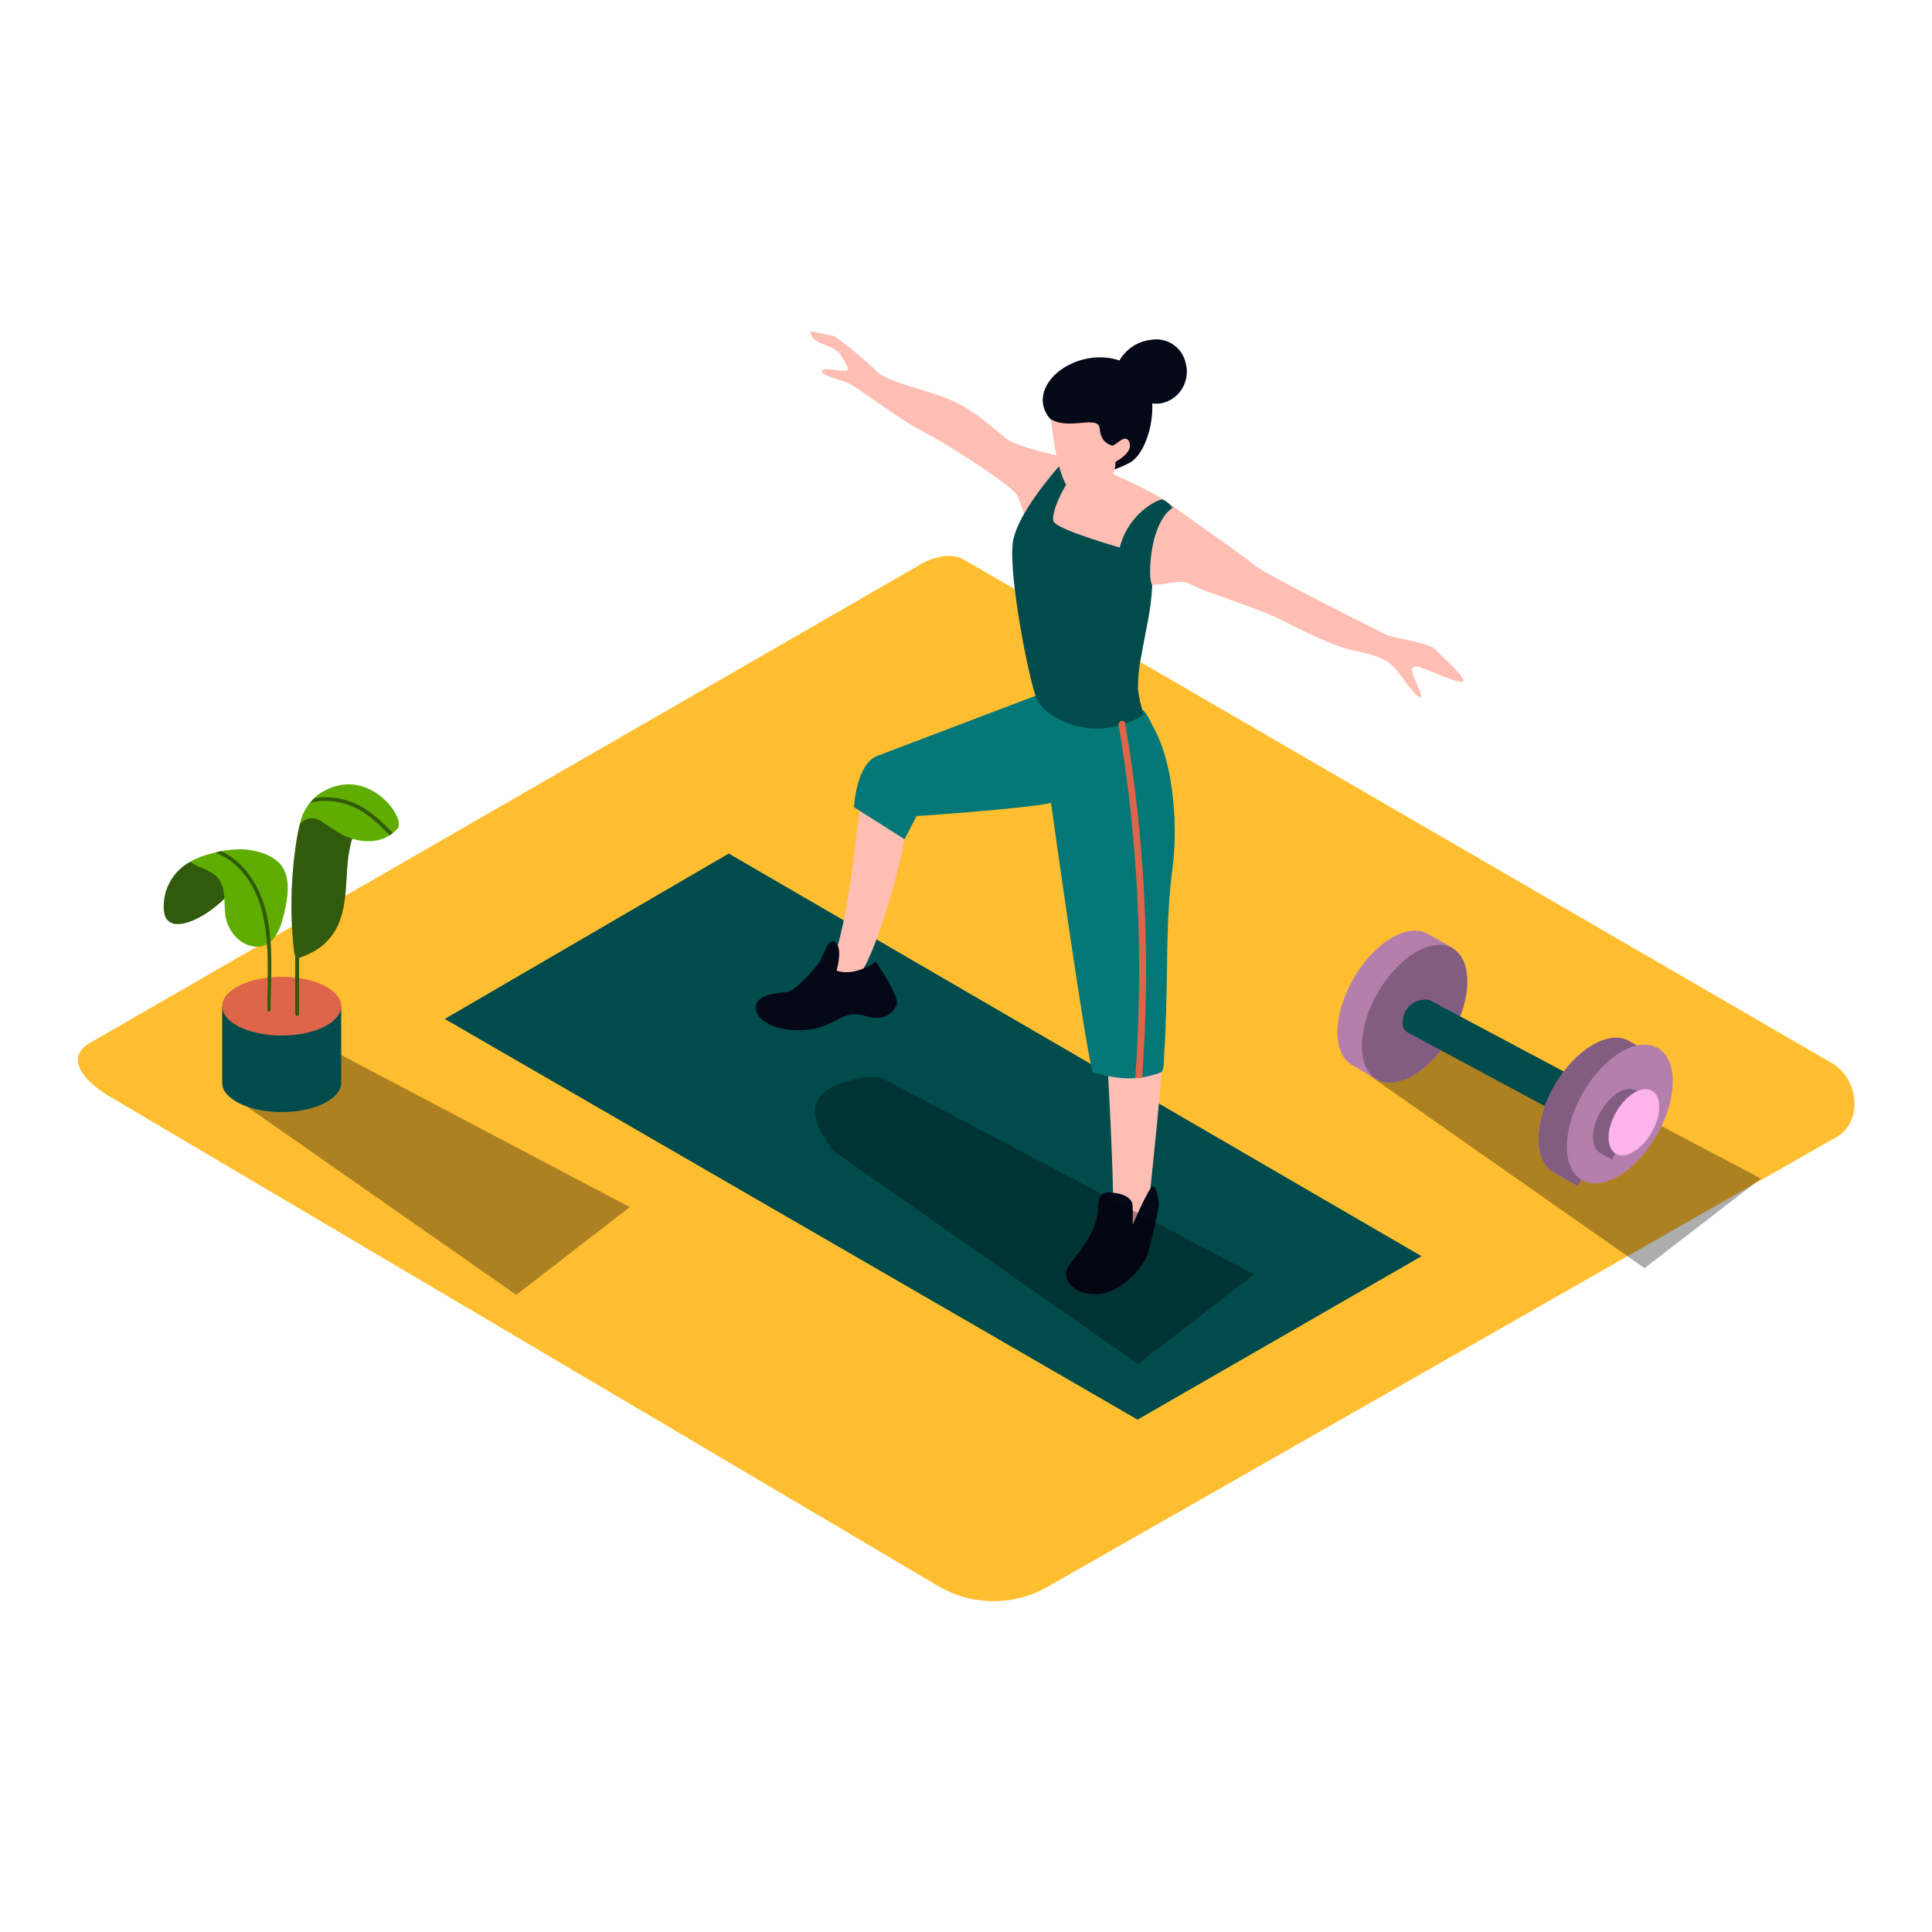 <?xml version="1.0" encoding="UTF-8"?>
<svg xmlns="http://www.w3.org/2000/svg" xmlns:xlink="http://www.w3.org/1999/xlink" width="500px" height="500px" viewBox="0 0 500 500" version="1.1">
<defs>
<filter id="alpha" filterUnits="objectBoundingBox" x="0%" y="0%" width="100%" height="100%">
  <feColorMatrix type="matrix" in="SourceGraphic" values="0 0 0 0 1 0 0 0 0 1 0 0 0 0 1 0 0 0 1 0"/>
</filter>
<mask id="mask0">
  <g filter="url(#alpha)">
<rect x="0" y="0" width="500" height="500" style="fill:rgb(0%,0%,0%);fill-opacity:0.322;stroke:none;"/>
  </g>
</mask>
<clipPath id="clip1">
  <rect x="0" y="0" width="500" height="500"/>
</clipPath>
<g id="surface5" clip-path="url(#clip1)">
<path style=" stroke:none;fill-rule:nonzero;fill:rgb(0%,0%,0%);fill-opacity:1;" d="M 370.5 260 C 362.898 264.398 355.398 269 348.102 273.898 L 425.602 328.199 L 455.699 305 Z M 370.5 260 "/>
</g>
<mask id="mask1">
  <g filter="url(#alpha)">
<rect x="0" y="0" width="500" height="500" style="fill:rgb(0%,0%,0%);fill-opacity:0.302;stroke:none;"/>
  </g>
</mask>
<clipPath id="clip2">
  <rect x="0" y="0" width="500" height="500"/>
</clipPath>
<g id="surface8" clip-path="url(#clip2)">
<path style=" stroke:none;fill-rule:nonzero;fill:rgb(1.961%,3.137%,9.02%);fill-opacity:1;" d="M 375.898 245.301 L 369.602 241.699 C 364.398 238.699 355.699 243.801 350.301 253.199 C 344.898 262.602 344.699 272.699 350 275.699 L 356.301 279.301 L 358.801 275.102 C 362.602 273.102 366.5 269.301 369.398 264.199 C 372.301 259.102 373.699 253.801 373.5 249.602 Z M 375.898 245.301 "/>
</g>
<mask id="mask2">
  <g filter="url(#alpha)">
<rect x="0" y="0" width="500" height="500" style="fill:rgb(0%,0%,0%);fill-opacity:0.502;stroke:none;"/>
  </g>
</mask>
<clipPath id="clip3">
  <rect x="0" y="0" width="500" height="500"/>
</clipPath>
<g id="surface11" clip-path="url(#clip3)">
<path style=" stroke:none;fill-rule:nonzero;fill:rgb(1.961%,3.137%,9.02%);fill-opacity:1;" d="M 375.891 245.375 C 370.629 242.336 361.977 247.473 356.562 256.848 C 351.152 266.223 351.027 276.281 356.289 279.32 C 361.551 282.359 370.203 277.223 375.617 267.848 C 381.027 258.473 381.152 248.41 375.891 245.375 Z M 375.891 245.375 "/>
</g>
<mask id="mask3">
  <g filter="url(#alpha)">
<rect x="0" y="0" width="500" height="500" style="fill:rgb(0%,0%,0%);fill-opacity:0.502;stroke:none;"/>
  </g>
</mask>
<clipPath id="clip4">
  <rect x="0" y="0" width="500" height="500"/>
</clipPath>
<g id="surface14" clip-path="url(#clip4)">
<path style=" stroke:none;fill-rule:nonzero;fill:rgb(1.961%,3.137%,9.02%);fill-opacity:1;" d="M 427.898 273 L 421.602 269.398 C 416.398 266.398 407.699 271.5 402.301 280.898 C 396.898 290.301 396.699 300.398 402 303.398 L 408.301 307 L 410.801 302.801 C 414.602 300.801 418.5 297 421.398 291.898 C 424.301 286.801 425.699 281.5 425.5 277.301 Z M 427.898 273 "/>
</g>
<mask id="mask4">
  <g filter="url(#alpha)">
<rect x="0" y="0" width="500" height="500" style="fill:rgb(0%,0%,0%);fill-opacity:0.302;stroke:none;"/>
  </g>
</mask>
<clipPath id="clip5">
  <rect x="0" y="0" width="500" height="500"/>
</clipPath>
<g id="surface17" clip-path="url(#clip5)">
<path style=" stroke:none;fill-rule:nonzero;fill:rgb(1.961%,3.137%,9.02%);fill-opacity:1;" d="M 429.039 271.223 C 423.773 268.195 415.109 273.387 409.688 282.82 C 404.266 292.254 404.141 302.355 409.406 305.383 C 414.676 308.41 423.34 303.215 428.762 293.781 C 434.184 284.348 434.309 274.25 429.039 271.223 Z M 429.039 271.223 "/>
</g>
<mask id="mask5">
  <g filter="url(#alpha)">
<rect x="0" y="0" width="500" height="500" style="fill:rgb(0%,0%,0%);fill-opacity:0.502;stroke:none;"/>
  </g>
</mask>
<clipPath id="clip6">
  <rect x="0" y="0" width="500" height="500"/>
</clipPath>
<g id="surface20" clip-path="url(#clip6)">
<path style=" stroke:none;fill-rule:nonzero;fill:rgb(1.961%,3.137%,9.02%);fill-opacity:1;" d="M 426.398 283.898 L 423.398 282.199 C 420.898 280.699 416.801 283.199 414.199 287.699 C 411.602 292.199 411.602 297 414.102 298.398 L 417.102 300.102 L 418.301 298.102 C 422.5 295.5 425.199 290.898 425.301 285.898 Z M 426.398 283.898 "/>
</g>
<mask id="mask6">
  <g filter="url(#alpha)">
<rect x="0" y="0" width="500" height="500" style="fill:rgb(0%,0%,0%);fill-opacity:0.322;stroke:none;"/>
  </g>
</mask>
<clipPath id="clip7">
  <rect x="0" y="0" width="500" height="500"/>
</clipPath>
<g id="surface23" clip-path="url(#clip7)">
<path style=" stroke:none;fill-rule:nonzero;fill:rgb(0%,0%,0%);fill-opacity:1;" d="M 79.5 268.398 C 72 272.699 64.699 277.199 57.602 282 L 133.602 335.102 L 163 312.398 Z M 79.5 268.398 "/>
</g>
<mask id="mask7">
  <g filter="url(#alpha)">
<rect x="0" y="0" width="500" height="500" style="fill:rgb(0%,0%,0%);fill-opacity:0.502;stroke:none;"/>
  </g>
</mask>
<clipPath id="clip8">
  <rect x="0" y="0" width="500" height="500"/>
</clipPath>
<g id="surface26" clip-path="url(#clip8)">
<path style=" stroke:none;fill-rule:nonzero;fill:rgb(1.961%,3.137%,9.02%);fill-opacity:1;" d="M 90.199 216.199 C 87 214.898 82.5 210.5 78.5 210.602 C 77 214.301 76.602 218.5 76.102 222.301 C 75.398 228.801 75.199 235.301 75.699 241.801 C 75.801 243.199 75.898 244.699 76.102 246.102 C 76.102 246.5 76.199 246.898 76.398 247.301 L 76.398 262.398 C 76.398 262.699 76.602 262.898 76.898 262.898 C 77.199 262.898 77.398 262.699 77.398 262.398 L 77.398 247.898 C 78.898 247.398 80.398 246.699 81.801 245.898 C 84.699 244.102 86.898 241.301 88 238.102 C 90.5 231.199 88.898 223.5 91.301 216.602 C 90.801 216.5 90.5 216.398 90.199 216.199 Z M 90.199 216.199 "/>
</g>
<mask id="mask8">
  <g filter="url(#alpha)">
<rect x="0" y="0" width="500" height="500" style="fill:rgb(0%,0%,0%);fill-opacity:0.502;stroke:none;"/>
  </g>
</mask>
<clipPath id="clip9">
  <rect x="0" y="0" width="500" height="500"/>
</clipPath>
<g id="surface29" clip-path="url(#clip9)">
<path style=" stroke:none;fill-rule:nonzero;fill:rgb(1.961%,3.137%,9.02%);fill-opacity:1;" d="M 100.898 216.102 C 101.102 216 101.301 215.801 101.5 215.699 C 101.5 215.602 101.5 215.398 101.398 215.301 C 98.301 212.102 95 209 90.801 207.5 C 87.801 206.398 84.5 206 81.301 206.602 C 81 207 80.602 207.398 80.301 207.801 C 83.699 206.699 88.102 207.398 91.199 208.699 C 94.898 210.301 97.898 213.102 100.699 216 C 100.699 216 100.801 216.102 100.898 216.102 Z M 100.898 216.102 "/>
</g>
<mask id="mask9">
  <g filter="url(#alpha)">
<rect x="0" y="0" width="500" height="500" style="fill:rgb(0%,0%,0%);fill-opacity:0.502;stroke:none;"/>
  </g>
</mask>
<clipPath id="clip10">
  <rect x="0" y="0" width="500" height="500"/>
</clipPath>
<g id="surface32" clip-path="url(#clip10)">
<path style=" stroke:none;fill-rule:nonzero;fill:rgb(1.961%,3.137%,9.02%);fill-opacity:1;" d="M 49.301 223 C 44.801 225.398 42.102 230.199 42.398 235.301 C 42.801 244.398 57.699 235.5 61.699 227.898 C 65.699 220.301 66.301 231.199 66.301 231.199 "/>
</g>
<mask id="mask10">
  <g filter="url(#alpha)">
<rect x="0" y="0" width="500" height="500" style="fill:rgb(0%,0%,0%);fill-opacity:0.502;stroke:none;"/>
  </g>
</mask>
<clipPath id="clip11">
  <rect x="0" y="0" width="500" height="500"/>
</clipPath>
<g id="surface35" clip-path="url(#clip11)">
<path style=" stroke:none;fill-rule:nonzero;fill:rgb(1.961%,3.137%,9.02%);fill-opacity:1;" d="M 68.301 234 C 66.5 228.301 62.801 222.898 57.301 220.301 L 57.102 220.301 L 56.801 220.398 C 56.5 220.5 56.102 220.602 55.801 220.699 C 62.199 223.102 66.199 229.398 67.801 235.801 C 69.898 244 69.199 252.898 69.199 261.398 C 69.199 261.602 69.398 261.801 69.602 261.801 C 69.801 261.801 70 261.602 70 261.398 C 70.102 252.301 71 242.699 68.301 234 Z M 68.301 234 "/>
</g>
<mask id="mask11">
  <g filter="url(#alpha)">
<rect x="0" y="0" width="500" height="500" style="fill:rgb(0%,0%,0%);fill-opacity:0.322;stroke:none;"/>
  </g>
</mask>
<clipPath id="clip12">
  <rect x="0" y="0" width="500" height="500"/>
</clipPath>
<g id="surface38" clip-path="url(#clip12)">
<path style=" stroke:none;fill-rule:nonzero;fill:rgb(0%,0%,0%);fill-opacity:1;" d="M 228.5 279.102 C 228.301 279 228.102 278.898 227.898 278.801 C 223.5 278.5 219 279.5 215 281.5 C 207.699 285.5 211.602 292.699 215.699 297.898 L 294.5 353 L 324.602 329.801 Z M 228.5 279.102 "/>
</g>
</defs>
<g id="surface1">
<path style=" stroke:none;fill-rule:nonzero;fill:rgb(100%,74.51%,18.824%);fill-opacity:1;" d="M 243.199 410.699 L 29.102 284.199 C 22.301 280.398 16.398 274.102 23.102 270 L 238 146.199 C 241.199 144.199 246.102 142.898 249.398 144.801 L 474.199 275.199 C 481 279.199 482.199 290.199 475.398 294.199 L 271.398 410.5 C 262.699 415.602 252 415.699 243.199 410.699 Z M 243.199 410.699 "/>
<use xlink:href="#surface5" mask="url(#mask0)"/>
<path style=" stroke:none;fill-rule:nonzero;fill:rgb(100%,70.196%,92.157%);fill-opacity:1;" d="M 375.898 245.301 L 369.602 241.699 C 364.398 238.699 355.699 243.801 350.301 253.199 C 344.898 262.602 344.699 272.699 350 275.699 L 356.301 279.301 L 358.801 275.102 C 362.602 273.102 366.5 269.301 369.398 264.199 C 372.301 259.102 373.699 253.801 373.5 249.602 Z M 375.898 245.301 "/>
<use xlink:href="#surface8" mask="url(#mask1)"/>
<path style=" stroke:none;fill-rule:nonzero;fill:rgb(100%,70.196%,92.157%);fill-opacity:1;" d="M 375.891 245.375 C 370.629 242.336 361.977 247.473 356.562 256.848 C 351.152 266.223 351.027 276.281 356.289 279.32 C 361.551 282.359 370.203 277.223 375.617 267.848 C 381.027 258.473 381.152 248.41 375.891 245.375 Z M 375.891 245.375 "/>
<use xlink:href="#surface11" mask="url(#mask2)"/>
<path style=" stroke:none;fill-rule:nonzero;fill:rgb(0%,29.804%,29.804%);fill-opacity:1;" d="M 405.801 277.898 L 370.301 259 C 369.801 258.699 369.301 258.602 368.801 258.699 C 367 258.801 363.301 259.602 363 264.699 C 362.898 265.801 363.5 266.801 364.5 267.301 L 400.801 286.801 C 402.102 287.5 403.801 287.102 404.602 285.699 L 406.898 281.801 C 407.699 280.5 407.301 278.699 405.898 277.898 C 405.898 278 405.801 277.898 405.801 277.898 Z M 405.801 277.898 "/>
<path style=" stroke:none;fill-rule:nonzero;fill:rgb(100%,70.196%,92.157%);fill-opacity:1;" d="M 427.898 273 L 421.602 269.398 C 416.398 266.398 407.699 271.5 402.301 280.898 C 396.898 290.301 396.699 300.398 402 303.398 L 408.301 307 L 410.801 302.801 C 414.602 300.801 418.5 297 421.398 291.898 C 424.301 286.801 425.699 281.5 425.5 277.301 Z M 427.898 273 "/>
<use xlink:href="#surface14" mask="url(#mask3)"/>
<path style=" stroke:none;fill-rule:nonzero;fill:rgb(100%,70.196%,92.157%);fill-opacity:1;" d="M 429.039 271.223 C 423.773 268.195 415.109 273.387 409.688 282.82 C 404.266 292.254 404.141 302.355 409.406 305.383 C 414.676 308.41 423.34 303.215 428.762 293.781 C 434.184 284.348 434.309 274.25 429.039 271.223 Z M 429.039 271.223 "/>
<use xlink:href="#surface17" mask="url(#mask4)"/>
<path style=" stroke:none;fill-rule:nonzero;fill:rgb(100%,70.196%,92.157%);fill-opacity:1;" d="M 426.398 283.898 L 423.398 282.199 C 420.898 280.699 416.801 283.199 414.199 287.699 C 411.602 292.199 411.602 297 414.102 298.398 L 417.102 300.102 L 418.301 298.102 C 422.5 295.5 425.199 290.898 425.301 285.898 Z M 426.398 283.898 "/>
<use xlink:href="#surface20" mask="url(#mask5)"/>
<path style=" stroke:none;fill-rule:nonzero;fill:rgb(100%,70.196%,92.157%);fill-opacity:1;" d="M 427.539 282.289 C 425 280.832 420.848 283.297 418.258 287.797 C 415.672 292.297 415.633 297.129 418.172 298.59 C 420.707 300.047 424.863 297.582 427.449 293.078 C 430.035 288.578 430.074 283.746 427.539 282.289 Z M 427.539 282.289 "/>
<use xlink:href="#surface23" mask="url(#mask6)"/>
<path style=" stroke:none;fill-rule:nonzero;fill:rgb(0%,29.804%,29.804%);fill-opacity:1;" d="M 57.5 260.398 L 57.5 279.5 L 88.301 279.5 L 88.301 260.398 "/>
<path style=" stroke:none;fill-rule:nonzero;fill:rgb(86.667%,39.608%,29.02%);fill-opacity:1;" d="M 88.301 260.398 C 88.301 256.203 81.406 252.801 72.898 252.801 C 64.395 252.801 57.5 256.203 57.5 260.398 C 57.5 264.598 64.395 268 72.898 268 C 81.406 268 88.301 264.598 88.301 260.398 Z M 88.301 260.398 "/>
<path style=" stroke:none;fill-rule:nonzero;fill:rgb(0%,29.804%,29.804%);fill-opacity:1;" d="M 88.301 280.199 C 88.301 276.004 81.406 272.602 72.898 272.602 C 64.395 272.602 57.5 276.004 57.5 280.199 C 57.5 284.398 64.395 287.801 72.898 287.801 C 81.406 287.801 88.301 284.398 88.301 280.199 Z M 88.301 280.199 "/>
<path style=" stroke:none;fill-rule:nonzero;fill:rgb(37.255%,67.843%,0%);fill-opacity:1;" d="M 90.199 216.199 C 87 214.898 82.5 210.5 78.5 210.602 C 77 214.301 76.602 218.5 76.102 222.301 C 75.398 228.801 75.199 235.301 75.699 241.801 C 75.801 243.199 75.898 244.699 76.102 246.102 C 76.102 246.5 76.199 246.898 76.398 247.301 L 76.398 262.398 C 76.398 262.699 76.602 262.898 76.898 262.898 C 77.199 262.898 77.398 262.699 77.398 262.398 L 77.398 247.898 C 78.898 247.398 80.398 246.699 81.801 245.898 C 84.699 244.102 86.898 241.301 88 238.102 C 90.5 231.199 88.898 223.5 91.301 216.602 C 90.801 216.5 90.5 216.398 90.199 216.199 Z M 90.199 216.199 "/>
<use xlink:href="#surface26" mask="url(#mask7)"/>
<path style=" stroke:none;fill-rule:nonzero;fill:rgb(37.255%,67.843%,0%);fill-opacity:1;" d="M 83.5 204.898 C 81.699 206 80.102 207.5 79.102 209.398 C 78.801 209.801 78.602 210.301 78.398 210.699 C 78.398 210.801 78.301 210.898 78.301 211 C 78 211.801 77.801 212.602 77.602 213.398 C 78 212.801 78.602 212.301 79.199 212.102 C 80 211.699 80.898 211.699 81.801 211.898 C 82.602 212.199 83.398 212.602 84.102 213.199 C 85.199 213.898 86.301 214.602 87.301 215.301 C 92.398 218.5 99.199 218.898 103.102 214.199 C 103.102 214 103.199 213.801 103.199 213.602 C 103.898 210.301 94.801 198.398 83.5 204.898 Z M 83.5 204.898 "/>
<use xlink:href="#surface29" mask="url(#mask8)"/>
<path style=" stroke:none;fill-rule:nonzero;fill:rgb(37.255%,67.843%,0%);fill-opacity:1;" d="M 49.301 223 C 44.801 225.398 42.102 230.199 42.398 235.301 C 42.801 244.398 57.699 235.5 61.699 227.898 C 65.699 220.301 66.301 231.199 66.301 231.199 "/>
<use xlink:href="#surface32" mask="url(#mask9)"/>
<path style=" stroke:none;fill-rule:nonzero;fill:rgb(37.255%,67.843%,0%);fill-opacity:1;" d="M 62.699 219.801 C 59.898 219.801 57.102 220.102 54.398 221 C 52.602 221.398 50.898 222.102 49.199 223 C 50.102 223.602 51.102 224.199 52.199 224.602 C 54.102 225.398 56 226.301 57 228.102 C 57.199 228.5 57.398 229 57.602 229.5 C 58.5 232.5 57.699 236.102 58.898 239.102 C 60.102 242.102 62.602 244.699 66.199 245 C 70.398 245.199 72.301 241.199 73.199 237.699 C 74.102 234.199 75.199 229.398 73.801 225.801 C 72.301 221.5 66.699 220 62.699 219.801 Z M 62.699 219.801 "/>
<path style=" stroke:none;fill-rule:nonzero;fill:rgb(37.255%,67.843%,0%);fill-opacity:1;" d="M 68.301 234 C 66.5 228.301 62.801 222.898 57.301 220.301 L 57.102 220.301 L 56.801 220.398 C 56.5 220.5 56.102 220.602 55.801 220.699 C 62.199 223.102 66.199 229.398 67.801 235.801 C 69.898 244 69.199 252.898 69.199 261.398 C 69.199 261.602 69.398 261.801 69.602 261.801 C 69.801 261.801 70 261.602 70 261.398 C 70.102 252.301 71 242.699 68.301 234 Z M 68.301 234 "/>
<use xlink:href="#surface35" mask="url(#mask10)"/>
<path style=" stroke:none;fill-rule:nonzero;fill:rgb(0%,29.804%,29.804%);fill-opacity:1;" d="M 367.898 325.102 L 294.398 367.398 L 115.102 263.699 L 188.602 220.898 Z M 367.898 325.102 "/>
<path style=" stroke:none;fill-rule:nonzero;fill:rgb(100%,74.51%,70.196%);fill-opacity:1;" d="M 252.602 186.699 C 252.602 186.699 227.602 195.301 224.602 200.398 C 221.602 205.5 221.199 234.801 214.801 250.801 C 215.699 253.199 218.301 254.398 220.699 253.699 C 225.199 252.5 232.301 226.699 233.699 219.102 C 235.102 211.5 235.898 208.898 235.898 208.898 L 259.398 205.801 Z M 252.602 186.699 "/>
<path style=" stroke:none;fill-rule:nonzero;fill:rgb(1.961%,3.137%,9.02%);fill-opacity:1;" d="M 216.5 251.199 C 216.5 251.199 217.898 246.5 216.699 244.5 C 215.5 242.5 214.398 244.102 213.5 245.898 C 212.602 247.699 212.398 248.699 211.801 249.398 C 211.199 250.102 206 256.602 203.398 256.801 C 200.801 257 194.801 257.5 195.699 261.5 C 196.602 265.5 204.102 267.5 210.398 266.301 C 216.699 265.102 218.398 261.199 223.801 262.898 C 229.199 264.602 231.199 261.801 232.102 260 C 233 258.199 226.699 248.898 226.699 248.898 C 226.699 248.898 221.199 252.898 216.5 251.199 Z M 216.5 251.199 "/>
<path style=" stroke:none;fill-rule:nonzero;fill:rgb(100%,74.51%,70.196%);fill-opacity:1;" d="M 279.602 226 C 279.602 226 284.602 257.398 285.5 261.801 C 286.398 266.199 288.398 308.398 288 311.199 C 287.602 314 291.699 325.5 297.301 311.5 C 297.301 311.5 301.699 271.102 301.301 265.398 C 300.898 259.699 302.398 225 301.801 220 "/>
<path style=" stroke:none;fill-rule:nonzero;fill:rgb(1.569%,47.059%,46.667%);fill-opacity:1;" d="M 282.801 277.5 C 288.898 279.301 294.398 279.898 300.5 277.5 C 301.398 277 301.199 273.301 301.301 272.5 C 301.602 268.699 301.699 264.898 301.801 261.102 C 302.199 249.102 301.801 237 303.398 225.102 C 304.301 218.199 304.199 211.199 303.301 204.301 C 302.801 200.602 302 196.898 300.801 193.398 C 300.199 191.699 299.5 190 298.602 188.398 C 298.199 187.699 296.5 183.898 295.699 183.801 L 268.699 179.801 L 227.102 195.602 C 227.102 195.602 227.102 204.102 237.199 211.199 C 237.199 211.199 265.5 209.301 272 207.801 C 272 207.801 280.898 271.602 282.801 277.5 Z M 282.801 277.5 "/>
<path style=" stroke:none;fill-rule:nonzero;fill:rgb(100%,74.51%,70.196%);fill-opacity:1;" d="M 277.801 118.801 C 277.801 118.801 263.5 116 260.398 113.5 C 257.301 111 252.5 106.5 246.699 103.801 C 240.898 101.102 229.898 99 227.102 96.301 C 223.602 92.898 219.898 89.801 215.898 87 L 209.699 85.699 C 209.699 85.699 209.801 88 212.801 89 C 215.801 90 217.301 91.102 218.102 92.699 C 218.898 94.301 220.102 95.699 218.898 95.898 C 217.699 96.102 212.699 94.898 212.699 96.102 C 212.699 97.301 217.301 98.199 219.5 99.102 C 221.699 100 232.398 108.398 238.898 111.699 C 245.398 115 262.102 125.801 263.301 128.301 C 264.199 130.301 264.898 132.5 265.398 134.602 C 265.398 134.602 294.398 151.102 298.199 151.301 C 302 151.5 305.5 149.602 308.301 151.301 C 311.102 153 325.602 157.398 331.102 160.199 C 336.602 163 345.5 167.398 350.102 168.301 C 354.699 169.199 357.898 170.301 359.699 171.699 C 361.5 173.102 363.102 175.801 364.602 177.602 C 366.102 179.398 367.301 180.898 367.699 180.398 C 368.102 179.898 366.801 177.398 366 175.398 C 365.199 173.398 365.102 172.5 366.602 172.5 C 368.102 172.5 377 177 378.5 176.398 C 380 175.801 373.398 170.199 371.602 168.199 C 369.801 166.199 360.398 165.199 358.602 164.199 C 356.801 163.199 327.199 148.602 324.301 146 C 321.398 143.398 307.102 133.801 303.199 130.699 C 299.301 127.602 285.699 121.199 277.801 118.801 Z M 277.801 118.801 "/>
<path style=" stroke:none;fill-rule:nonzero;fill:rgb(0%,29.804%,29.804%);fill-opacity:1;" d="M 294.5 178.102 C 294.5 175.199 294.801 172.398 295.398 169.602 C 296.602 162.5 297.801 158.699 298.199 151.5 C 297.199 149.699 297.699 144.301 298.301 141.301 C 299.801 133.398 303.5 131.398 303.5 131.398 C 302.801 130.602 302 129.801 301 129.301 C 300.102 128.898 292 132.699 289.801 141.699 C 289.801 141.699 273.898 137.199 272.699 135 C 271.5 132.801 277.199 121 281.102 120.301 C 285 119.602 277.102 117.301 277.102 117.301 C 277.102 117.301 263.199 131.801 262.102 140.5 C 261 149.199 266.398 176.5 268.301 180.898 C 270.199 185.301 282.398 193.199 296 185 C 295.199 182.5 294.699 180.301 294.5 178.102 Z M 294.5 178.102 "/>
<path style=" stroke:none;fill-rule:nonzero;fill:rgb(1.961%,3.137%,9.02%);fill-opacity:1;" d="M 306.898 94.102 C 306 89.801 301.898 87.102 297.602 88 C 297.602 88 297.5 88 297.5 88 C 294.199 88.5 291.398 90.398 289.699 93.301 C 282.5 90.801 274.398 94.301 271.398 98.898 C 267.602 104.602 272 108.602 272 108.602 L 285.801 122.398 C 288 121.699 290.199 120.898 292.301 119.801 C 295.898 117.898 298.5 110.699 298.199 104.398 C 299.602 104.602 301 104.398 302.301 103.801 C 305.898 102.199 307.898 98.102 306.898 94.102 Z M 306.898 94.102 "/>
<path style=" stroke:none;fill-rule:nonzero;fill:rgb(100%,74.51%,70.196%);fill-opacity:1;" d="M 272 108.5 C 272 108.5 273.5 127 278.602 127.898 C 283.699 128.801 287.199 124.699 288 122.801 C 288.5 121.699 288.699 120.602 288.699 119.5 C 288.699 119.5 293.301 117.199 292.301 114.5 C 291.301 111.801 288.602 115.602 287.801 115.301 C 287 115 284.898 114.5 284.602 110.898 C 284.301 107.301 276.699 111.398 272 108.5 Z M 272 108.5 "/>
<path style=" stroke:none;fill-rule:nonzero;fill:rgb(1.961%,3.137%,9.02%);fill-opacity:1;" d="M 284.199 313 C 284.199 313 283.801 308.602 286.699 308.602 C 289.602 308.602 292.898 309.5 293.102 311.898 C 293.199 313.602 293.199 315.301 293.102 317 C 293.102 317 297.5 306.801 298.398 307 C 299.301 307.199 300 310.602 299.898 312 C 299.801 313.398 297.5 323.602 296.602 325.602 C 295.699 327.602 290.602 334.5 284.199 334.898 C 277.801 335.301 274.898 331.102 276.199 328.301 C 277.5 325.5 283.5 320.699 284.199 313 Z M 284.199 313 "/>
<path style=" stroke:none;fill-rule:nonzero;fill:rgb(1.569%,47.059%,46.667%);fill-opacity:1;" d="M 227.102 195.602 C 227.102 195.602 222 196.699 221 208.898 L 234.102 217.199 L 237.199 211.199 "/>
<path style=" stroke:none;fill-rule:nonzero;fill:rgb(86.667%,39.608%,29.02%);fill-opacity:1;" d="M 293.801 279 L 295.602 278.898 C 297.801 248.301 296.398 217.5 291.199 187.199 C 291 186.102 289.301 186.5 289.5 187.699 C 294.602 217.801 296 248.5 293.801 279 Z M 293.801 279 "/>
<use xlink:href="#surface38" mask="url(#mask11)"/>
</g>
</svg>
